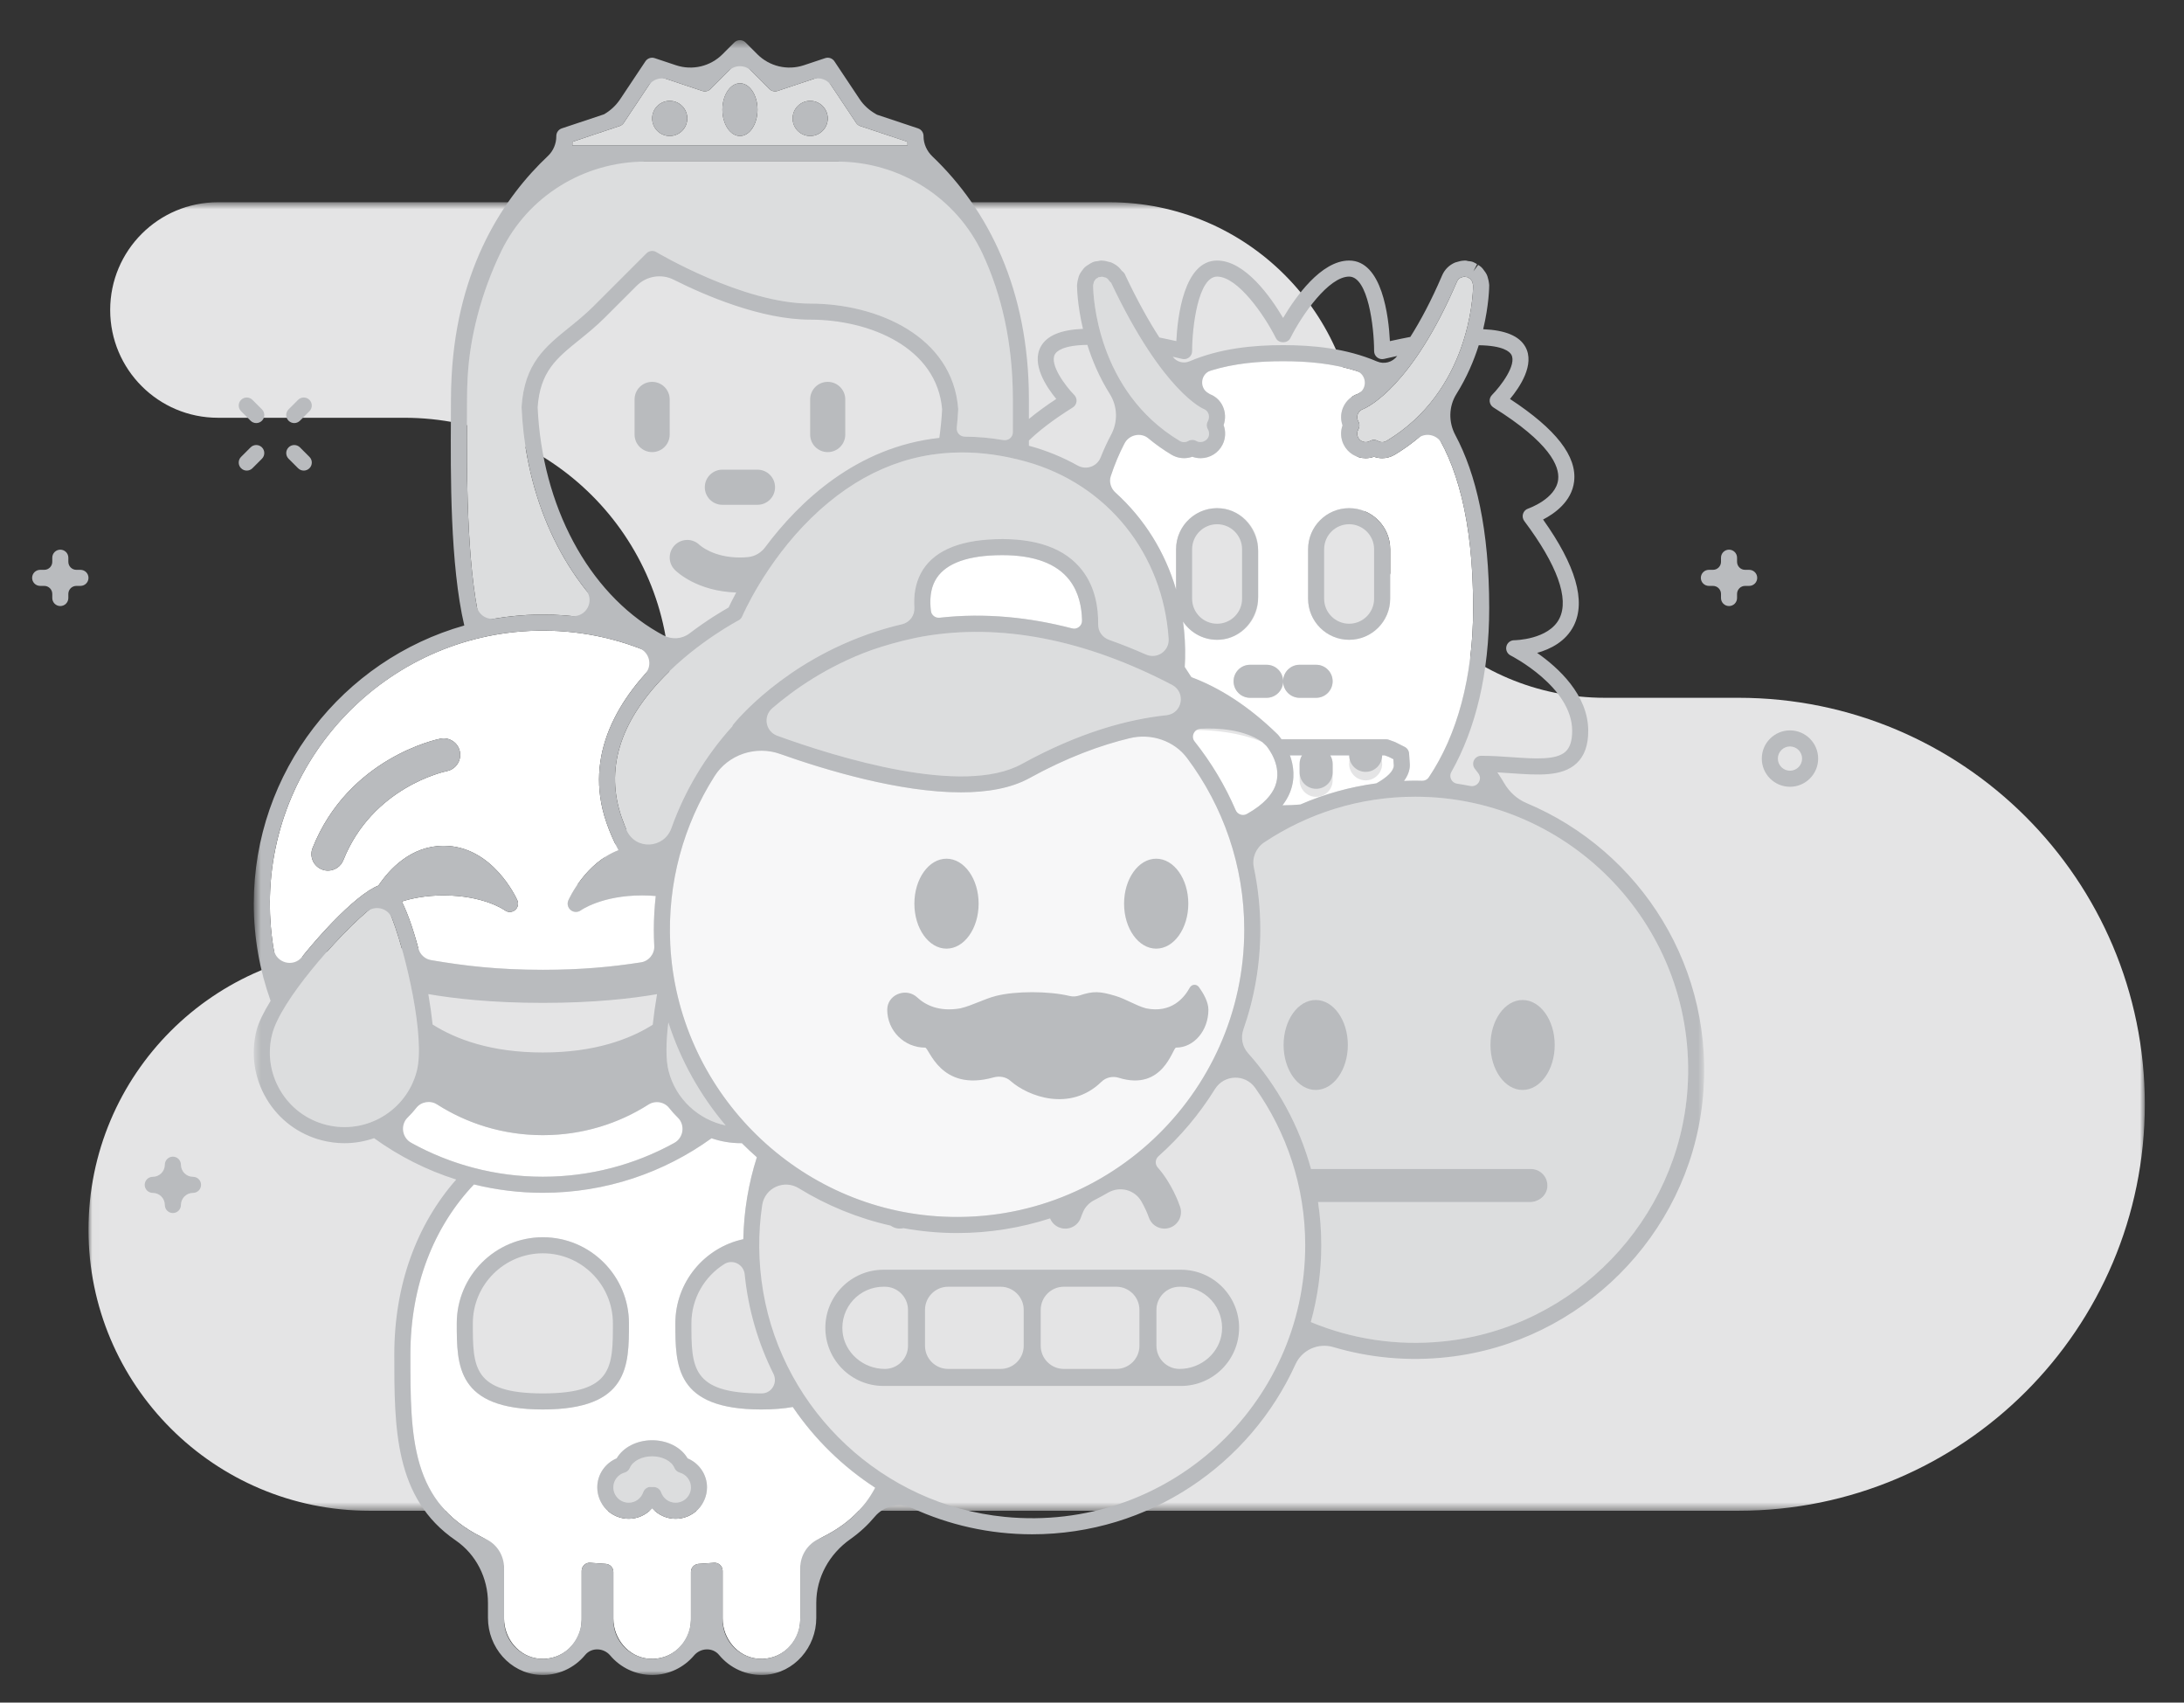 <svg height="212" viewBox="0 0 272 212" width="272" xmlns="http://www.w3.org/2000/svg" xmlns:xlink="http://www.w3.org/1999/xlink"><rect x="0" y="0" width="272" height="212" fill="#333333" stroke="none"/><mask id="a" fill="#fff"><path d="m256.121.625v162.93h-256.101v-162.93z" fill="#fff" fill-rule="evenodd"/></mask><mask id="b" fill="#fff"><path d="m181.247.442h-180.64v203.558h180.64z" fill="#fff" fill-rule="evenodd"/></mask><g fill="none" fill-rule="evenodd"><g transform="translate(4 4)"><path d="m16.141.625h111.033c17.038 0 30.85 13.812 30.85 30.85v.004c0 17.038 13.812 30.85 30.85 30.85h16.637c27.951 0 50.61 22.658 50.61 50.609v.007c0 27.951-22.659 50.61-50.61 50.61h-170.495c-19.328 0-34.996-15.668-34.996-34.995 0-19.328 15.668-34.996 34.996-34.996h4.341c18.253 0 33.05-14.796 33.05-33.049v-.004c0-18.253-14.797-33.05-33.05-33.05h-23.216c-7.41 0-13.418-6.008-13.418-13.418 0-7.411 6.008-13.418 13.418-13.418" fill="#f7f7f8" fill-opacity=".9" mask="url(#a)" transform="translate(7 20.558)"/><path d="m153.694 88.847c-.158-.153-.314-.293-.472-.441-.567-.26-3.217-1.365-7.587-1.499-.622-.018-1.302-.013-2.029.016 2.814 3.215 5.091 6.907 6.694 10.941 2.912-1.386 4.061-2.848 4.493-3.923 1.008-2.51-.893-4.852-1.099-5.094" fill="#fff"/><path d="m78.051 104.991c1.284-7.057 4.526-13.438 9.153-18.549.033-.069.05-.146.099-.208.252-.318 6.301-7.825 17.662-11.558 1.721-.566 3.438-.999 5.146-1.32-.4-1.978-.408-4.122.566-5.96 1.41-2.661 4.52-4.093 9.242-4.256 5.097-.183 8.767 1.134 10.881 3.895 1.995 2.606 2.118 5.881 1.883 8.144 3.085 1.003 6.054 2.252 8.872 3.654.017-.279.031-.557.038-.833.298-11.64-6.872-21.499-17.842-24.533-2.731-.756-5.382-1.133-7.948-1.133-6.899 0-13.182 2.726-18.754 8.154-5.776 5.626-8.585 12.198-8.612 12.264-.091.216-.255.392-.463.5-.049.026-5.026 2.63-9.28 7.008-5.555 5.714-7.326 11.616-5.265 17.543 1.061 3.049 2.539 5.431 4.622 7.188" fill="#dcddde"/><path d="m130.724 74.577c.143-1.886-.035-4.402-1.519-6.334-1.59-2.071-4.41-3.119-8.388-3.119-.272 0-.547.005-.829.015-3.955.136-6.493 1.21-7.544 3.194-.712 1.345-.69 3.045-.346 4.7 6.436-.874 12.723-.143 18.626 1.544" fill="#fff"/><path d="m150.963 111.766c0-9.543-3.765-18.219-9.877-24.639-4.385.517-10.112 2.035-16.879 5.761-2.305 1.27-5.276 1.77-8.528 1.77-10.51 0-23.94-5.221-27.25-6.578-5.593 6.315-8.999 14.608-8.999 23.686 0 19.722 16.045 35.767 35.766 35.767 19.722 0 35.767-16.045 35.767-35.767" fill="#f7f7f8"/><path d="m110.894 75.256c-.341.064-.681.131-1.016.202-.008.002-.016.004-.024.006-1.881.4-3.652.907-5.314 1.479-7.753 2.804-12.811 7.472-14.762 9.52 5.243 2.078 24.978 9.346 33.465 4.673 11.338-6.244 19.999-6.721 25.258-6.027-13.139-8.536-25.961-11.884-37.607-9.853" fill="#dcddde"/><path d="m81.635 177.591c1.445.602 2.419 2.024 2.419 3.605 0 2.16-1.756 3.916-3.916 3.916-1.136 0-2.19-.497-2.917-1.316-.727.819-1.781 1.316-2.917 1.316-2.159 0-3.916-1.756-3.916-3.916 0-1.583.974-3.005 2.418-3.606.793-1.365 2.503-2.255 4.415-2.255s3.621.89 4.414 2.256m-18.025-6.089c-10.723 0-10.723-5.451-10.723-10.723 0-5.912 4.811-10.722 10.723-10.722s10.722 4.81 10.722 10.722c0 5.272 0 10.723-10.722 10.723m24.664-33.158c-1.262 0-2.497-.213-3.659-.613-5.917 4.267-13.17 6.791-21.005 6.791-2.958 0-5.83-.367-8.582-1.042-5.009 5.279-7.918 12.604-7.918 21.189 0 10.127 0 18.276 8.842 22.697 1.709.856 2.824 2.568 2.824 4.48v5.663c0 2.522 1.839 4.78 4.35 5.025 2.882.282 5.317-1.985 5.317-4.809v-6.135c0-.279.117-.547.323-.736.206-.19.484-.291.761-.26.62.052 1.261.096 1.913.135.529.031.947.467.947.998v5.783c0 2.522 1.84 4.779 4.351 5.024 2.88.282 5.316-1.985 5.316-4.809v-5.998c0-.532.42-.967.95-.999.653-.038 1.292-.082 1.911-.134.028-.003.055-.004.083-.004.25 0 .492.094.677.264.206.189.323.457.323.736v5.919c0 2.522 1.84 4.78 4.35 5.025 2.882.282 5.317-1.985 5.317-4.809v-5.876c0-1.923 1.129-3.631 2.847-4.493 3.161-1.586 5.188-3.65 6.489-6.111-4.054-2.633-7.553-6.053-10.264-10.053-1.113.199-2.4.31-3.905.31-10.722 0-10.722-5.451-10.722-10.723 0-5.136 3.633-9.438 8.463-10.478.073-3.551.656-6.977 1.689-10.206-.643-.567-1.27-1.15-1.873-1.758-.038 0-.077.007-.115.007" fill="#fff"/><path d="m74.443 178.781c-.117.284-.358.499-.654.582-.825.231-1.401.986-1.401 1.834 0 1.057.86 1.916 1.916 1.916.806 0 1.529-.517 1.798-1.286.145-.413.544-.725.977-.669.02 0 .117.007.137.009.02-.002.127-.009.147-.009.012-.001.022-.001.034-.001.423 0 .802.268.943.67.27.769.992 1.286 1.798 1.286 1.056 0 1.916-.859 1.916-1.916 0-.847-.577-1.601-1.404-1.835-.295-.083-.536-.297-.653-.581-.351-.851-1.492-1.445-2.776-1.445-1.285 0-2.427.594-2.778 1.445" fill="#dcddde"/><path d="m151.108 100.092c.926-.675 1.884-1.306 2.873-1.891-.088-.005-.176-.011-.264-.018-.775.563-1.683 1.087-2.724 1.57.038.113.078.225.115.339m4.695-19.262c0-1.137.919-2.055 2.056-2.055h2.055c1.137 0 2.056.918 2.056 2.055s-.919 2.057-2.056 2.057h-2.055c-1.137 0-2.056-.92-2.056-2.057 0 1.137-.921 2.057-2.055 2.057h-2.056c-1.135 0-2.056-.92-2.056-2.057s.921-2.055 2.056-2.055h2.056c1.134 0 2.055.918 2.055 2.055zm3.111-16.444c0-2.819 2.293-5.112 5.112-5.112 2.818 0 5.11 2.293 5.11 5.112v6.167c0 2.818-2.292 5.111-5.11 5.111-2.819 0-5.112-2.293-5.112-5.111zm-16.444 5.016v-5.016c0-2.819 2.292-5.112 5.111-5.112 2.818 0 5.111 2.293 5.111 5.112v6.167c0 2.818-2.293 5.111-5.111 5.111-1.769 0-3.328-.903-4.246-2.272.209 1.515.299 3.071.258 4.659-.015.587-.054 1.181-.107 1.779.314.168.628.336.937.507 3.371 1.268 6.984 3.481 10.698 7.106.016.016.032.033.046.049.029.031.203.234.433.561h13.026c.117 0 .235.02.345.061l.738.272c.036.012.071.028.105.046l1.129.569c.315.159.523.473.547.824l.096 1.41c.001.716-.275 1.383-.731 2.005.462-.017.925-.035 1.392-.035s.929.018 1.391.035c3.736-5.301 5.832-12.67 5.832-21.531 0-10.964-2.051-18.076-5.218-22.667-1.277 1.297-2.776 2.512-4.544 3.573-.48.286-1.022.437-1.569.437-.347 0-.693-.062-1.024-.18-.326.118-.674.18-1.032.18-1.165 0-2.213-.648-2.736-1.689-.377-.757-.423-1.621-.143-2.398-.008-.022-.015-.044-.023-.067-.53-1.589.335-3.322 1.931-3.857-.004 0 .921-.42 2.39-1.838-3.681-1.782-7.791-2.228-11.699-2.228-3.834 0-7.863.426-11.49 2.125 1.487 1.537 2.378 1.983 2.398 1.993 1.473.565 2.229 2.257 1.679 3.84.292.786.251 1.661-.129 2.427-.524 1.044-1.572 1.692-2.738 1.692-.349 0-.699-.062-1.03-.181-.855.308-1.818.211-2.595-.255-1.769-1.061-3.268-2.276-4.544-3.573-1.367 1.98-2.521 4.439-3.397 7.468 4.052 3.301 7.007 7.766 8.513 12.891z" fill="#fff"/><path d="m142.925 50.901c.325.195.728.204 1.075.004.154-.088.325-.132.497-.132.153 0 .306.035.447.106.022.01.1.054.121.067.47.234 1.152.025 1.405-.479.16-.32.146-.7-.039-1.013-.182-.309-.185-.691-.008-1.002.03-.052.054-.108.075-.167.199-.557-.045-1.15-.558-1.347-.039-.015-5.061-2.013-11.551-15.718-.091-.074-.187-.167-.27-.293-.037-.055-.089-.128-.142-.181-.061-.061-.16-.126-.275-.184-.072-.013-.133-.026-.189-.043-.067-.02-.195-.061-.275-.069-.064.016-.12.029-.176.037l-.193.019-.004-.009c-.014.007-.029.012-.043.018v.001l-.164.112c-.008.005-.096.057-.104.062-.031.019-.063.035-.091.057l-.094.141c-.065.086-.099.124-.123.169-.003.012-.033.151-.036.161-.026.091-.053.186-.055.227-.002.039-.009.091-.018.142.018 1.249.471 13.123 10.788 19.314m22.895-3.99c-.624.212-.923.812-.739 1.363.025.075.05.133.078.18.187.312.19.701.007 1.017-.178.306-.189.679-.03.999.252.503.894.732 1.418.469.024-.016.073-.044.126-.069.136-.064.283-.097.429-.097.172 0 .343.044.497.132.343.197.746.192 1.076-.006 10.283-6.171 10.766-17.989 10.787-19.302-.008-.044-.015-.093-.018-.148v-.002c-.003-.051-.033-.155-.05-.211l-.04-.155c-.019-.057-.047-.089-.074-.123l-.133-.182c-.033-.046-.064-.062-.095-.081-.005-.003-.092-.056-.097-.059l-.118-.077c-.029-.011-.067-.031-.107-.053l-.174-.017c-.071-.011-.133-.024-.193-.04-.071.003-.194.041-.293.073-.031.011-.095.027-.15.039-.208.103-.384.288-.481.516-5.558 12.966-11.021 15.578-11.626 15.834" fill="#dcddde"/><path d="m156.649 94.686c-.223.555-.537 1.082-.923 1.588.026 0 .051.002.077.002.713 0 1.432-.039 2.147-.102 2.971-1.291 6.15-2.188 9.47-2.635 1.339-.748 2.168-1.54 2.168-2.235l-.054-.773-.57-.287-.517-.191h-.61c.186.31.299.668.299 1.056 0 1.137-.919 2.056-2.055 2.056-1.137 0-2.056-.919-2.056-2.056 0-.388.114-.746.3-1.056h-2.655c.186.31.3.668.3 1.056v2.056c0 1.136-.919 2.055-2.056 2.055s-2.056-.919-2.056-2.055v-2.056c0-.388.114-.746.3-1.056h-1.51c.465 1.27.699 2.896.001 4.633" fill="#fff"/><path d="m122.142 51.02c.002-1.674.002-3.425.002-5.285 0-13.602-5.256-23.347-12.277-29.615h-43.457c-7.697 7.401-11.702 18.155-12.164 26.833-.054.985-.08 1.895-.08 2.781 0 .667-.004 1.434-.009 2.285-.034 5.98-.1 17.942 1.599 25.376 2.53-.565 5.156-.873 7.854-.873 3.322 0 6.537.462 9.593 1.309-7.167-5.987-11.756-15.944-12.243-27.083-.002-.038-.001-.074.001-.111.355-5.367 2.921-7.439 5.892-9.838 1.011-.816 2.057-1.66 3.101-2.705l6.561-6.56c.325-.323.828-.387 1.221-.151.108.065 10.803 6.418 19.167 6.418 8.387 0 17.732 4.092 18.43 13.075.003.042.004.084.002.127-.057 1.142-.17 2.266-.311 3.379 2.236-.072 4.603.112 7.118.638m-25.24-38.088c-1.209 0-2.187-.979-2.187-2.187s.978-2.187 2.187-2.187 2.187.979 2.187 2.187-.978 2.187-2.187 2.187zm-8.747 0c-1.207 0-2.187-1.468-2.187-3.28 0-1.813.98-3.281 2.187-3.281 1.209 0 2.186 1.468 2.186 3.281 0 1.812-.977 3.28-2.186 3.28zm-8.747 0c-1.207 0-2.187-.979-2.187-2.187s.98-2.187 2.187-2.187 2.186.979 2.186 2.187-.979 2.187-2.186 2.187zm29.615.722-5.877-1.959c-.211-.071-.392-.209-.515-.394l-3.95-5.925-5.836 1.945c-.36.121-.756.026-1.024-.242l-3.666-3.666-3.667 3.666c-.267.268-.663.364-1.023.242l-5.836-1.945-3.95 5.925c-.123.185-.304.323-.515.394l-5.877 1.959v.465h41.736zm63.225 81.552c-7.709 0-14.825 2.583-20.534 6.924.813 3.078 1.25 6.306 1.25 9.637 0 4.974-.976 9.722-2.732 14.076 4.244 4.323 7.404 9.709 9.047 15.717h27.381c1.138 0 2.058.919 2.058 2.058s-.92 2.059-2.058 2.059h-26.506c.263 1.752.402 3.543.402 5.366 0 3.315-.46 6.524-1.304 9.576 4.007 1.664 8.395 2.587 12.996 2.587 18.748 0 34-15.252 34-34s-15.252-34-34-34" fill="#dcddde"/><path d="m51.667 92.012c-.381.078-9.279 2.018-12.911 11.099-.323.804-1.095 1.293-1.912 1.295-.256 0-.513-.048-.764-.149-1.057-.422-1.569-1.62-1.147-2.677 4.48-11.199 15.456-13.513 15.919-13.604 1.12-.22 2.201.499 2.423 1.614.223 1.111-.498 2.195-1.608 2.422m26.002 15.555c-.533-.047-1.102-.075-1.707-.075-5.024 0-7.597 1.839-7.622 1.858-.381.273-.897.264-1.257-.029-.363-.292-.486-.79-.297-1.217.102-.229 2.135-4.676 6.248-6.242-.563-1.042-1.064-2.168-1.493-3.404-3.001-8.626 1.769-15.801 6.788-20.582-4.456-2.149-9.45-3.354-14.72-3.354-18.747 0-34 15.252-34 34 0 3.467.525 6.812 1.494 9.967 3.564-5.1 9.155-11.119 12.028-12.219 1.355-2.013 4.031-4.954 8.125-4.954 6.09 0 9.053 6.51 9.177 6.788.189.429.067.93-.299 1.222-.187.149-.416.225-.642.225-.215 0-.433-.067-.614-.203-.058-.041-2.627-1.856-7.622-1.856-2.221 0-3.96.36-5.215.762.866 1.712 1.698 4.276 2.381 7.076 4.722.854 9.126 1.427 15.187 1.427 5.556 0 9.719-.481 14.011-1.22-.124-1.24-.189-2.498-.189-3.771 0-1.42.085-2.819.238-4.199m4.86 29.189c-1.732-1.024-3.195-2.502-4.184-4.325-3.869 2.927-8.942 4.915-14.735 4.915-5.81 0-10.893-1.999-14.766-4.939-.985 1.827-2.444 3.308-4.174 4.337 5.417 3.647 11.933 5.778 18.94 5.778 6.997 0 13.506-2.127 18.919-5.766" fill="#fff"/><path d="m47.914 129.337c1.293-5.099-2.588-19.451-4.201-21.22-2.262.783-12.521 11.543-13.815 16.645-.611 2.407-.249 4.907 1.021 7.041 1.269 2.134 3.293 3.643 5.699 4.253 4.967 1.262 10.034-1.752 11.296-6.719m31.35 0c.902 3.55 3.749 6.091 7.113 6.798-3.159-3.731-5.609-8.078-7.138-12.836-.292 2.422-.34 4.599.025 6.038" fill="#dcddde"/><g fill="#b9bbbe"><path d="m63.609 169.502c-8.722 0-8.722-3.283-8.722-8.723 0-4.809 3.912-8.722 8.722-8.722s8.722 3.913 8.722 8.722c0 5.44 0 8.723-8.722 8.723m10.722-8.723c0-5.912-4.81-10.722-10.722-10.722s-10.722 4.81-10.722 10.722c0 5.272 0 10.723 10.722 10.723s10.722-5.451 10.722-10.723m5.806 22.333c-.806 0-1.528-.517-1.798-1.286-.14-.402-.52-.67-.943-.67-.011 0-.022 0-.033.001-.02 0-.127.007-.147.009-.02-.002-.118-.009-.138-.009-.433-.056-.832.256-.977.669-.269.769-.992 1.286-1.797 1.286-1.057 0-1.917-.859-1.917-1.916 0-.848.576-1.603 1.401-1.834.296-.083.537-.298.654-.582.351-.851 1.493-1.445 2.778-1.445 1.284 0 2.425.594 2.776 1.445.117.284.358.498.653.581.827.234 1.405.988 1.405 1.835 0 1.057-.86 1.916-1.917 1.916m1.497-5.521c-.793-1.367-2.502-2.256-4.414-2.256s-3.622.889-4.415 2.255c-1.444.6-2.418 2.023-2.418 3.606 0 2.159 1.757 3.916 3.917 3.916 1.135 0 2.189-.497 2.916-1.316.728.819 1.781 1.316 2.917 1.316 2.16 0 3.917-1.757 3.917-3.916 0-1.581-.975-3.004-2.42-3.605m78.279-98.816h-2.056c-1.136 0-2.055.918-2.055 2.055 0 1.136.919 2.056 2.055 2.056h2.056c1.137 0 2.056-.92 2.056-2.056 0-1.137-.919-2.055-2.056-2.055m-6.167 0h-2.056c-1.134 0-2.055.918-2.055 2.055 0 1.136.921 2.056 2.055 2.056h2.056c1.134 0 2.055-.92 2.055-2.056 0-1.137-.921-2.055-2.055-2.055m13.389-8.223c0 1.716-1.396 3.111-3.111 3.111-1.716 0-3.111-1.395-3.111-3.111v-6.167c0-1.716 1.395-3.111 3.111-3.111 1.715 0 3.111 1.395 3.111 3.111zm-3.111-11.278c-2.818 0-5.111 2.293-5.111 5.111v6.167c0 2.818 2.293 5.111 5.111 5.111 2.819 0 5.111-2.293 5.111-5.111v-6.167c0-2.818-2.292-5.111-5.111-5.111zm-73.684-4.793h-4.374c-1.207 0-2.187.978-2.187 2.187s.98 2.187 2.187 2.187h4.374c1.209 0 2.187-.978 2.187-2.187s-.978-2.187-2.187-2.187m-13.121-10.934c-1.207 0-2.187.978-2.187 2.187v4.373c0 1.21.98 2.187 2.187 2.187 1.208 0 2.187-.977 2.187-2.187v-4.373c0-1.209-.979-2.187-2.187-2.187m21.868 0c-1.209 0-2.187.978-2.187 2.187v4.373c0 1.21.978 2.187 2.187 2.187s2.187-.977 2.187-2.187v-4.373c0-1.209-.978-2.187-2.187-2.187m-10.934-37.177c-1.207 0-2.187 1.468-2.187 3.28 0 1.813.98 3.281 2.187 3.281 1.209 0 2.187-1.468 2.187-3.281 0-1.812-.978-3.28-2.187-3.28m-8.747 2.187c-1.207 0-2.187.979-2.187 2.188 0 1.207.98 2.186 2.187 2.186s2.187-.979 2.187-2.186c0-1.209-.98-2.188-2.187-2.188m17.494 0c-1.209 0-2.187.979-2.187 2.188 0 1.207.978 2.186 2.187 2.186s2.187-.979 2.187-2.186c0-1.209-.978-2.188-2.187-2.188m62.964 111.959c-2.209 0-4 2.508-4 5.601 0 3.094 1.791 5.599 4 5.599s4-2.505 4-5.599c0-3.093-1.791-5.601-4-5.601m25.764 0c-2.209 0-4 2.508-4 5.601 0 3.094 1.791 5.599 4 5.599s4-2.505 4-5.599c0-3.093-1.791-5.601-4-5.601"/><path d="m148.819 162.463c-5.901.608-11.536-.312-16.567-2.402.843-3.052 1.303-6.261 1.303-9.577 0-1.823-.139-3.614-.402-5.366h26.392c1.077 0 2.057-.776 2.162-1.848.122-1.234-.84-2.269-2.048-2.269h-27.381c-1.485-5.431-4.209-10.352-7.854-14.441-.704-.79-.928-1.908-.578-2.906 1.368-3.899 2.118-8.086 2.118-12.446 0-2.665-.281-5.265-.81-7.775-.251-1.193.269-2.414 1.283-3.09 5.391-3.595 11.859-5.695 18.81-5.695 19.521 0 35.253 16.536 33.922 36.336-1.1 16.359-14.041 29.797-30.35 31.479zm-54.688 21.853c-15.095-1.485-27.535-13.076-30.082-28.028-.633-3.715-.64-7.336-.125-10.789.319-2.138 2.713-3.237 4.554-2.104 3.48 2.139 7.332 3.731 11.435 4.653.158.11.328.207.52.271.366.123.738.128 1.088.053 2.169.389 4.397.603 6.676.603 4.039 0 7.93-.645 11.581-1.825.221.533.654.973 1.244 1.169 1.087.362 2.242-.222 2.602-1.301.057-.17.153-.418.284-.714.277-.627.781-1.121 1.391-1.433.579-.295 1.149-.605 1.71-.929 1.449-.836 3.296-.368 4.134 1.08.453.782.777 1.544.93 1.996.287.862 1.09 1.408 1.952 1.408.216 0 .435-.035.651-.107 1.079-.358 1.661-1.524 1.301-2.602-.149-.449-1.029-2.911-2.794-4.91-.364-.411-.313-1.032.097-1.398 2.725-2.425 5.096-5.238 7.028-8.351 1.139-1.836 3.765-1.925 5.014-.161 3.923 5.54 6.233 12.297 6.233 19.587 0 19.878-17.146 35.826-37.424 33.832zm-28.803-17.811c.555 1.113-.22 2.438-1.465 2.439h-.031c-8.722 0-8.722-3.283-8.722-8.722 0-3.113 1.64-5.843 4.1-7.385 1.046-.654 2.412.044 2.536 1.272.443 4.415 1.685 8.595 3.582 12.396zm5.636 20.558c-1.403.653-2.299 2.067-2.299 3.614v6.274c0 2.523-1.839 4.781-4.35 5.026-2.881.281-5.317-1.986-5.317-4.81v-6.135c0-.279-.117-.547-.323-.736-.185-.17-.427-.264-.677-.264-.028 0-.055.001-.083.004-.619.052-1.258.096-1.911.134-.53.032-.95.468-.95.999v5.782c0 2.524-1.84 4.781-4.351 5.026-2.881.281-5.316-1.986-5.316-4.81v-5.998c0-.53-.418-.967-.947-.998-.652-.039-1.293-.083-1.913-.135-.277-.031-.555.071-.761.26s-.323.457-.323.736v5.919c0 2.523-1.839 4.781-4.35 5.026-2.881.281-5.317-1.986-5.317-4.81v-6.489c0-1.539-.879-2.957-2.275-3.605-9.391-4.355-9.391-12.63-9.391-22.962 0-8.585 2.909-15.91 7.917-21.189 2.752.676 5.625 1.042 8.583 1.042 7.835 0 15.088-2.523 21.005-6.791 1.162.4 2.397.613 3.659.613.038 0 .077-.007.115-.007.603.609 1.23 1.192 1.873 1.758-1.033 3.23-1.616 6.655-1.689 10.206-4.83 1.04-8.463 5.342-8.463 10.479 0 5.271 0 10.722 10.722 10.722 1.505 0 2.792-.111 3.905-.31 2.711 4 6.209 7.42 10.264 10.054-1.375 2.6-3.56 4.756-7.037 6.375zm-51.165-52.508c.364-.354.705-.733 1.02-1.136.634-.812 1.774-.996 2.644-.442 3.627 2.311 8.115 3.811 13.147 3.811 5.019 0 9.498-1.492 13.121-3.795.868-.551 2.004-.369 2.638.44.316.402.657.78 1.02 1.133.976.947.752 2.55-.44 3.206-4.852 2.67-10.421 4.192-16.339 4.192-5.93 0-11.51-1.526-16.368-4.207-1.189-.655-1.416-2.255-.443-3.202zm-10.182.943c-2.405-.609-4.429-2.119-5.698-4.253-1.27-2.134-1.632-4.634-1.021-7.041 1.046-4.124 7.95-11.946 11.753-15.206 1.061-.909 2.688-.496 3.186.81 1.786 4.679 4.123 14.849 3.077 18.971-1.262 4.967-6.329 7.982-11.297 6.719zm41.214-16.267c-.226 1.307-.408 2.594-.537 3.808-2.88 1.816-7.256 3.454-13.684 3.454-6.462 0-10.85-1.656-13.729-3.482-.129-1.208-.311-2.488-.536-3.788 3.083.536 7.827 1.094 14.265 1.094 6.407 0 11.137-.553 14.221-1.086zm-47.995-15.223c1.836-16.064 15.072-28.753 31.196-29.948 5.136-.381 10.057.387 14.532 2.073 1.325.5 1.736 2.161.793 3.219-4.179 4.681-7.417 11.07-4.816 18.548.429 1.236.93 2.362 1.493 3.404-4.112 1.566-6.146 6.013-6.248 6.242-.189.427-.066.925.297 1.217.36.293.877.303 1.257.029.025-.018 2.599-1.857 7.623-1.857.605 0 1.173.027 1.707.074-.154 1.38-.239 2.779-.239 4.199 0 .669.018 1.333.053 1.992.054 1.03-.682 1.923-1.699 2.079-3.674.566-7.414.92-12.175.92-5.512 0-9.653-.473-13.909-1.202-.769-.131-1.393-.706-1.594-1.46-.617-2.311-1.329-4.384-2.066-5.841 1.255-.402 2.994-.761 5.215-.761 4.995 0 7.564 1.814 7.622 1.855.181.136.399.203.614.203.226 0 .455-.076.642-.224.367-.292.488-.794.299-1.223-.124-.277-3.087-6.788-9.177-6.788-4.094 0-6.77 2.941-8.124 4.954-2.26.865-6.2 4.772-9.514 8.882-1.088 1.348-3.242.764-3.531-.945-.525-3.093-.63-6.327-.251-9.641zm24.321-56.547c.005-.851.009-1.618.009-2.285 0-.886.026-1.796.079-2.781.261-4.899 1.651-10.458 4.197-15.703 3.32-6.843 10.325-11.13 17.931-11.13h23.898c7.74 0 14.819 4.446 18.094 11.46 2.355 5.043 3.779 11.077 3.779 18.155 0 1.425 0 2.786-.001 4.098 0 .62-.563 1.069-1.175.964-1.67-.285-3.274-.419-4.817-.429-.598-.004-1.059-.511-.996-1.105.079-.747.142-1.499.18-2.259-.001-.042-.001-.084-.002-.125-.696-8.985-10.042-13.078-18.431-13.078-8.363 0-19.059-6.353-19.166-6.418-.394-.236-.896-.172-1.221.151l-6.561 6.56c-1.045 1.045-2.09 1.889-3.101 2.705-2.97 2.398-5.535 4.47-5.892 9.834 0 .037-.001.077-.001.116.383 8.77 3.31 16.809 8.036 22.752 1.093 1.374-.023 3.382-1.769 3.205-1.19-.122-2.396-.184-3.617-.184-2.038 0-4.035.176-5.98.505-1.066.181-2.082-.536-2.267-1.602-1.295-7.437-1.237-17.93-1.206-23.406zm13.13-34.365 5.876-1.959c.211-.07.393-.209.516-.395l3.102-4.653c.5-.75 1.441-1.073 2.297-.788l4.387 1.462c.359.122.755.026 1.023-.241l2.252-2.252c.781-.782 2.048-.782 2.829 0l2.251 2.251c.269.268.665.362 1.024.242l4.387-1.462c.856-.285 1.796.038 2.296.788l3.103 4.654c.123.185.304.324.515.394l5.877 1.959v.466h-41.735zm56.855 37.199c1.229-1.196 2.98-2.563 5.469-4.119.257-.16.427-.43.462-.732.036-.3-.067-.602-.28-.818-1.094-1.11-3.121-3.81-2.411-5.072.208-.369 1.009-1.133 4.042-1.168.604 1.923 1.493 4.038 2.796 6.118.964 1.538 1.02 3.458.165 5.06-.466.873-.902 1.813-1.303 2.824-.456 1.149-1.798 1.619-2.878 1.015-1.828-1.02-3.808-1.838-5.92-2.422-.048-.014-.094-.022-.142-.035zm8.013-19.408c.003-.041.029-.136.055-.227.003-.01.034-.149.037-.161.024-.045.058-.083.123-.169l.093-.141c.028-.022.061-.038.091-.057.009-.005.096-.057.104-.063l.164-.111v-.001c.015-.006.029-.012.044-.018l.004.009.192-.019c.057-.008.112-.021.176-.037.08.008.208.049.275.069.056.017.117.03.189.043.116.058.214.123.275.184.054.053.105.126.142.181.083.126.179.219.271.293 6.489 13.705 11.512 15.703 11.551 15.718.512.197.756.79.557 1.347-.021.059-.045.115-.075.167-.176.311-.173.693.009 1.002.184.313.199.693.039 1.013-.253.504-.935.713-1.405.479-.022-.013-.1-.057-.122-.068-.141-.07-.294-.105-.447-.105-.171 0-.343.044-.496.132-.348.2-.751.191-1.076-.004-10.316-6.192-10.769-18.066-10.788-19.315.009-.05.016-.102.018-.141zm11.085 9.248c.297.068.61 0 .85-.19.24-.189.38-.478.38-.784 0-3.027.76-9.278 3.111-9.278 2.539 0 5.842 4.705 7.328 7.67.339.678 1.45.678 1.788 0 1.486-2.965 4.789-7.67 7.329-7.67 2.345 0 3.108 6.251 3.11 9.278 0 .306.14.594.379.783.238.19.551.261.847.191.573-.133 1.118-.253 1.65-.368l-.011.014c-.581.772-1.612 1.049-2.499.67-3.845-1.643-7.978-2.034-11.699-2.034-3.712 0-7.835.388-11.672 2.021-.732.311-1.588.074-2.065-.563-.004-.004-.007-.009-.011-.014.385.087.78.178 1.185.274zm34.206-9.616c.097-.229.273-.413.481-.516.055-.013.119-.028.15-.039.099-.032.222-.07.293-.073.06.015.122.029.193.04l.173.016c.041.023.079.042.108.054l.118.076c.005.003.092.057.097.06.031.018.062.035.095.081l.133.182c.027.034.055.066.074.123l.04.155c.017.056.047.16.05.211v.002c.003.054.01.103.018.147-.021 1.314-.504 13.132-10.787 19.303-.33.197-.733.203-1.076.006-.154-.088-.325-.132-.497-.132-.146 0-.293.032-.429.097-.053.025-.102.052-.126.069-.524.263-1.166.033-1.418-.47-.159-.319-.148-.692.03-.999.183-.315.18-.704-.007-1.016-.028-.047-.053-.105-.078-.18-.184-.552.115-1.151.739-1.363.605-.256 6.068-2.869 11.626-15.834zm-32.976 39.476v-6.167c0-1.716 1.395-3.111 3.111-3.111s3.111 1.395 3.111 3.111v6.167c0 1.716-1.395 3.112-3.111 3.112s-3.111-1.396-3.111-3.112zm19.555 19.5c0 1.137.919 2.056 2.056 2.056 1.136 0 2.055-.919 2.055-2.056zm4.422 0 .518.191.569.287.055.773c0 .696-.83 1.488-2.168 2.235-3.321.447-6.499 1.344-9.471 2.635-.715.063-1.434.102-2.147.102-.026 0-.051-.002-.077-.002.386-.506.7-1.033.923-1.588.698-1.737.464-3.363-.001-4.633h1.51c-.186.31-.299.668-.299 1.056v1.055c0 1.136.918 2.055 2.055 2.055s2.056-.919 2.056-2.055v-1.055c0-.388-.114-.746-.3-1.056zm-17.142 7.293c-.524.293-1.184.062-1.422-.49-1.324-3.068-3.043-5.927-5.093-8.512-.505-.636-.064-1.569.747-1.607 2.075-.098 5.384.055 7.685 1.669.158.148.315.288.472.441.206.242 2.108 2.584 1.099 5.094-.378.941-1.307 2.181-3.488 3.405zm-71.827 16.274c-.392-7.721 1.683-14.945 5.502-20.958 1.734-2.731 5.154-3.855 8.204-2.775 5.72 2.027 14.875 4.771 22.495 4.771 3.252 0 6.224-.5 8.529-1.77 4.687-2.581 8.875-4.102 12.464-4.966 2.693-.647 5.552.296 7.208 2.516 4.445 5.958 7.084 13.339 7.084 21.328 0 20.564-17.444 37.129-38.311 35.678-17.886-1.243-32.265-15.918-33.175-33.824zm-.24 9.679c1.53 4.758 3.98 9.106 7.139 12.836-3.364-.707-6.211-3.248-7.113-6.798-.365-1.439-.318-3.616-.026-6.038zm33.206-54.966c1.051-1.984 3.589-3.058 7.544-3.195.282-.01.558-.014.829-.014 3.978 0 6.798 1.047 8.389 3.119 1.155 1.504 1.518 3.362 1.555 5.001.016.673-.609 1.168-1.262.998-5.251-1.368-10.788-1.959-16.451-1.326-.544.06-1.046-.317-1.112-.862-.162-1.332-.064-2.641.508-3.721zm29.539 12.953c1.757.919 1.275 3.561-.697 3.768-4.834.507-10.909 2.153-18.043 6.082-7.291 4.014-22.881-.783-30.456-3.532-1.446-.525-1.781-2.401-.616-3.406 2.636-2.275 6.81-5.243 12.369-7.254 1.661-.572 3.433-1.079 5.314-1.48.007-.002.015-.004.024-.006.335-.071.674-.137 1.016-.202 9.711-1.694 20.24.354 31.089 6.03zm-54.008-8.035c.207-.107.371-.284.462-.5.028-.065 2.836-6.637 8.612-12.263 5.572-5.428 11.855-8.155 18.755-8.155 2.565 0 5.216.377 7.947 1.133 10.195 2.82 17.109 11.534 17.795 22.095.098 1.499-1.442 2.552-2.816 1.942-1.503-.666-3.044-1.283-4.617-1.838-.807-.286-1.357-1.036-1.344-1.891.033-2.093-.357-4.634-1.969-6.739-2.114-2.761-5.784-4.078-10.88-3.895-4.723.162-7.832 1.595-9.243 4.256-.699 1.32-.892 2.798-.797 4.259.063.972-.575 1.848-1.524 2.07-1.128.263-2.259.578-3.391.95-11.361 3.734-17.41 11.241-17.662 11.559-.049.061-.066.139-.098.208-3.305 3.65-5.904 7.949-7.587 12.68-.922 2.59-4.498 2.757-5.587.232-.214-.496-.415-1.014-.602-1.552-2.061-5.927-.289-11.828 5.265-17.543 4.255-4.378 9.231-6.981 9.281-7.008zm25.012-22.727c-10.316 1.115-17.461 7.949-21.689 13.614-.51.684-1.267 1.137-2.115 1.226-.322.033-.664.053-1.029.053-3.273 0-4.922-1.466-5.036-1.569-.855-.831-2.224-.826-3.07.022-.855.855-.855 2.237 0 3.092.28.282 2.816 2.664 7.641 2.814-.46.849-.779 1.507-.948 1.871-.726.405-2.627 1.519-4.88 3.23-.935.711-2.199.781-3.236.23-.226-.12-.452-.245-.676-.374-8.696-5.008-14.436-15.74-14.989-28.018.31-4.453 2.342-6.093 5.15-8.36 1.002-.81 2.139-1.727 3.258-2.847l3.928-3.926c1.215-1.216 3.07-1.526 4.606-.754 3.962 1.988 10.921 4.973 17 4.973 7.477 0 15.792 3.495 16.432 11.167-.062 1.203-.187 2.387-.347 3.556zm58.503 39.303c-.024-.353-.232-.666-.547-.826l-1.129-.569c-.035-.017-.069-.033-.105-.046l-.738-.271c-.11-.041-.228-.062-.345-.062h-13.026c-.23-.327-.405-.529-.433-.56-.015-.017-.03-.034-.046-.049-3.728-3.639-7.354-5.855-10.735-7.12-.291-.449-.547-.843-.838-1.29.021-.329.037-.658.045-.983.04-1.588-.049-3.143-.258-4.659.978 1.458 2.684 2.389 4.594 2.261 2.723-.182 4.763-2.595 4.763-5.322v-5.717c0-2.668-1.946-5.055-4.601-5.314-3.046-.298-5.621 2.1-5.621 5.086v5.017c-1.38-4.697-3.979-8.841-7.523-12.042-.587-.531-.853-1.345-.603-2.096.495-1.49 1.062-2.83 1.692-4.032.582-1.109 2.042-1.439 3.006-.639.864.718 1.813 1.397 2.856 2.023.777.466 1.74.562 2.595.255.33.119.68.18 1.03.18 1.166 0 2.213-.647 2.737-1.691.381-.767.422-1.642.13-2.428.55-1.583-.206-3.274-1.679-3.84-.007-.003-.108-.053-.293-.175-1.088-.71-.862-2.39.38-2.775 2.933-.911 6.028-1.168 9.005-1.168 3.011 0 6.143.266 9.106 1.202 1.305.413 1.453 2.233.232 2.85-.02.01-.03.015-.03.015-1.595.535-2.46 2.268-1.93 3.857.008.022.015.045.023.066-.281.778-.235 1.642.143 2.399.523 1.041 1.571 1.688 2.736 1.688.358 0 .706-.061 1.032-.179.33.118.677.179 1.024.179.547 0 1.089-.15 1.569-.436 1.044-.626 1.993-1.306 2.859-2.025.955-.793 2.413-.481 2.992.617 2.413 4.574 3.911 11.13 3.911 20.501 0 8.61-1.979 15.811-5.517 21.075-.194.288-.525.448-.871.437-.277-.01-.555-.015-.835-.015-.467 0-.93.017-1.392.035.456-.622.732-1.289.731-2.005zm8.677-50.84c3.053.041 3.855.808 4.061 1.179.698 1.252-1.323 3.919-2.411 5.015-.215.216-.319.518-.285.819.036.303.205.573.464.734 7.018 4.387 8.258 7.307 8.062 8.983-.282 2.413-3.705 3.598-3.738 3.61-.305.101-.543.342-.638.65-.096.307-.038.641.155.898 4.096 5.461 5.611 9.656 4.381 12.127-1.329 2.67-5.596 2.718-5.639 2.718-.463.002-.864.322-.97.772s.11.915.524 1.123c.077.038 7.67 3.913 7.67 9.383 0 1.226-.267 2.072-.817 2.585-1.163 1.084-3.824.898-6.642.704-1.254-.088-2.552-.178-3.874-.178-.382 0-.731.218-.899.56-.167.343-.125.752.109 1.054.152.195.296.384.432.568.552.74-.091 1.753-.997 1.577-.545-.107-1.093-.201-1.646-.283-.679-.099-1.055-.86-.717-1.457 3.041-5.374 4.718-12.31 4.718-20.419 0-9.796-1.636-16.694-4.222-21.543-.864-1.62-.83-3.559.144-5.115 1.29-2.06 2.173-4.155 2.775-6.064zm5.942 57.003c-1.187-.497-2.147-1.391-2.791-2.505-.243-.419-.519-.857-.832-1.315.579.033 1.154.073 1.72.112 3.405.237 6.345.44 8.144-1.237.978-.912 1.453-2.236 1.453-4.047 0-4.487-3.764-7.889-6.365-9.704 1.645-.459 3.576-1.412 4.566-3.391 1.53-3.061.243-7.503-3.826-13.214 1.412-.729 3.568-2.233 3.865-4.729.374-3.145-2.241-6.514-7.985-10.281 1.211-1.457 3.135-4.298 1.919-6.485-.752-1.352-2.473-2.084-5.258-2.203.727-3.043.751-5.272.751-5.497 0-.066-.011-.159-.028-.24-.021-.229-.076-.428-.136-.638-.024-.1-.06-.25-.136-.412-.095-.203-.212-.355-.298-.466l-.073-.1c-.066-.096-.158-.228-.302-.364-.148-.137-.296-.226-.404-.291l-.597.807.459-.895c-.087-.058-.199-.133-.347-.199-.057-.032-.118-.062-.172-.081-.217-.076-.407-.091-.575-.105-.104-.03-.322-.099-.593-.057-.282.015-.537.082-.767.154-.084.017-.22.054-.286.082-.73.311-1.302.881-1.608 1.603-1.358 3.167-2.705 5.674-3.96 7.658-.817.158-1.656.328-2.545.525-.149-3.017-.941-10.034-5.076-10.034-3.503 0-6.7 4.574-8.223 7.148-1.522-2.574-4.719-7.148-8.222-7.148-4.134 0-4.927 7.01-5.077 10.029-.731-.165-1.43-.312-2.112-.451-1.277-1.977-2.691-4.479-4.188-7.641-.099-.336-.343-.548-.493-.664-.097-.133-.209-.272-.324-.387-.255-.251-.588-.47-.979-.642-.151-.062-.284-.079-.305-.077-.222-.069-.463-.136-.751-.154-.269-.039-.482.024-.634.058-.13.01-.328.026-.569.112-.04.015-.089.038-.134.063-.154.068-.273.148-.362.208l-.116.073c-.119.071-.281.166-.428.308-.134.124-.223.251-.282.335l-.083.111c-.089.117-.211.278-.303.477-.079.164-.116.315-.158.484-.044.155-.097.345-.118.57-.017.081-.029.177-.029.244 0 .224.024 2.431.74 5.45-2.766.113-4.482.841-5.238 2.186-1.235 2.199.702 5.075 1.914 6.543-1.298.851-2.428 1.681-3.408 2.493v-2.434c0-13.669-5.078-23.637-12.012-30.251-.694-.661-1.11-1.563-1.11-2.522v-.029c0-.43-.275-.812-.683-.948l-5.11-1.703c-.066-.039-.132-.077-.199-.115-.777-.45-1.454-1.052-1.952-1.799l-3.157-4.736c-.25-.376-.721-.537-1.149-.394l-2.658.886c-2.032.676-4.273.148-5.788-1.367l-1.465-1.465c-.39-.39-1.023-.39-1.414 0l-1.464 1.465c-1.516 1.515-3.756 2.043-5.788 1.367l-2.659-.886c-.428-.143-.898.018-1.148.393l-3.141 4.713c-.515.773-1.201 1.416-2.005 1.881l-.012.007-5.26 1.753c-.408.136-.683.517-.683.948v.033c0 .932-.374 1.824-1.051 2.462-5.384 5.076-11.256 13.685-11.988 27.417-.055 1.022-.082 1.967-.082 2.889 0 .663-.004 1.428-.009 2.273-.04 6.989-.103 18.33 1.67 25.876-15.11 4.275-26.217 18.179-26.217 34.639 0 4.241.742 8.311 2.095 12.094-.878 1.436-1.506 2.711-1.745 3.654-.743 2.925-.303 5.963 1.24 8.556 1.543 2.592 4.002 4.428 6.926 5.17.929.235 1.86.348 2.778.348 1.272 0 2.515-.218 3.686-.624 3.083 2.227 6.527 3.983 10.232 5.15-4.892 5.559-7.712 13.069-7.712 21.799 0 9.164 0 17.894 7.642 23.132 2.55 1.748 4.024 4.687 4.024 7.779v1.877c0 3.645 2.741 6.849 6.379 7.086 2.302.15 4.384-.848 5.727-2.476.802-.973 2.306-.899 3.12.064 1.254 1.484 3.128 2.427 5.218 2.427 2.091 0 3.965-.943 5.219-2.427.814-.963 2.318-1.037 3.12-.064 1.343 1.628 3.425 2.626 5.727 2.476 3.638-.237 6.379-3.441 6.379-7.086v-1.877c0-3.181 1.631-6.085 4.227-7.922 1.197-.846 2.2-1.781 3.043-2.79 1.139-1.368 3.053-1.83 4.672-1.088 4.555 2.092 9.616 3.262 14.948 3.262 14.563 0 27.125-8.696 32.788-21.165.812-1.789 2.831-2.705 4.716-2.146 4.468 1.324 9.293 1.806 14.298 1.243 16.548-1.859 29.834-15.138 31.664-31.688 1.841-16.65-7.755-31.367-21.912-37.296z" mask="url(#b)" transform="translate(27 .558)"/><path d="m36.08 104.257c.251.101.509.148.764.148.817-.002 1.59-.49 1.913-1.294 3.631-9.082 12.53-11.021 12.91-11.099 1.11-.227 1.831-1.311 1.608-2.422-.222-1.115-1.303-1.834-2.423-1.614-.463.091-11.439 2.405-15.918 13.604-.423 1.057.09 2.255 1.146 2.677m69.945 51.962c-1.438 0-2.819.611-3.788 1.678-.968 1.065-1.443 2.502-1.305 3.942.248 2.588 2.564 4.615 5.272 4.615 1.588 0 2.88-1.292 2.88-2.88v-4.475c0-1.588-1.292-2.88-2.88-2.88zm8.057 0c-1.588 0-2.88 1.292-2.88 2.88v4.475c0 1.588 1.292 2.88 2.88 2.88h6.534c1.588 0 2.88-1.292 2.88-2.88v-4.475c0-1.588-1.292-2.88-2.88-2.88zm14.411 0c-1.588 0-2.88 1.292-2.88 2.88v4.475c0 1.588 1.292 2.88 2.88 2.88h6.535c1.588 0 2.88-1.292 2.88-2.88v-4.475c0-1.588-1.292-2.88-2.88-2.88zm14.412 0c-1.588 0-2.88 1.292-2.88 2.88v4.475c0 1.588 1.292 2.88 2.88 2.88 2.708 0 5.024-2.027 5.273-4.615.138-1.44-.338-2.877-1.306-3.942-.969-1.067-2.349-1.678-3.788-1.678zm-36.88 12.354c-3.99 0-7.235-3.247-7.235-7.237 0-3.989 3.245-7.234 7.235-7.234h37.059c3.99 0 7.235 3.245 7.235 7.234 0 3.99-3.245 7.237-7.235 7.237zm7.854-54.451c2.209 0 4-2.506 4-5.601 0-3.092-1.791-5.599-4-5.599s-4 2.507-4 5.599c0 3.095 1.791 5.601 4 5.601m26.116 0c2.209 0 4-2.506 4-5.601 0-3.092-1.791-5.599-4-5.599-2.21 0-4 2.507-4 5.599 0 3.095 1.79 5.601 4 5.601m-28.776 12.324c.504 0 1.867 5.568 8.509 3.712.736-.205 1.544-.084 2.115.425 2.181 1.945 7.442 3.919 11.333.115.56-.549 1.398-.733 2.147-.5 5.564 1.735 6.714-3.752 7.142-3.752 2.227 0 4.032-2.114 4.032-4.722 0-.978-.632-2.059-1.168-2.8-.316-.437-.906-.401-1.171.082-.689 1.255-2.29 3.188-5.431 2.549-1.312-.363-2.49-1.156-3.795-1.547-1.978-.593-2.77-.624-4.492-.057-.392.13-.82.161-1.221.064-2.638-.633-6.778-.623-9.18-.007-1.527.391-2.906 1.184-4.443 1.547-2.62.455-4.325-.394-5.381-1.375-1.261-1.171-3.437-.477-3.693 1.225-.016.107-.025.214-.025.319 0 2.608 2.114 4.722 4.722 4.722m102.627-59.494h-.51c-.552 0-1-.447-1-1v-.511c0-.552-.448-1-1-1-.553 0-1 .448-1 1v.511c0 .553-.448 1-1 1h-.51c-.552 0-1 .447-1 1s.448 1 1 1h.51c.552 0 1 .447 1 1v.51c0 .552.447 1 1 1 .552 0 1-.448 1-1v-.51c0-.553.448-1 1-1h.51c.552 0 1-.447 1-1s-.448-1-1-1m-207.826 0h-.51c-.552 0-1-.447-1-1v-.511c0-.552-.448-1-1-1-.553 0-1 .448-1 1v.511c0 .553-.448 1-1 1h-.51c-.552 0-1 .447-1 1s.448 1 1 1h.51c.552 0 1 .447 1 1v.51c0 .552.447 1 1 1 .552 0 1-.448 1-1v-.51c0-.553.448-1 1-1h.51c.552 0 1-.447 1-1s-.448-1-1-1m14.02 75.58c-.834 0-1.51-.676-1.51-1.51 0-.553-.448-1-1-1-.553 0-1 .447-1 1 0 .834-.676 1.51-1.51 1.51-.552 0-1 .447-1 1s.448 1 1 1c.834 0 1.51.676 1.51 1.51 0 .552.447 1 1 1 .552 0 1-.448 1-1 0-.834.676-1.51 1.51-1.51.552 0 1-.447 1-1s-.448-1-1-1m12.606-93.853c.256 0 .512-.098.707-.293l1.184-1.184c.39-.39.39-1.023 0-1.414-.391-.39-1.024-.39-1.414 0l-1.184 1.184c-.391.391-.391 1.023 0 1.414.195.195.451.293.707.293m-4.026 3.026c-.391-.391-1.023-.391-1.414 0l-1.183 1.183c-.391.39-.391 1.023 0 1.414.195.195.451.293.707.293s.512-.098.707-.293l1.183-1.183c.391-.391.391-1.023 0-1.414m4.503 2.597c.195.195.451.293.707.293s.512-.098.708-.293c.39-.391.39-1.024-.001-1.414l-1.184-1.183c-.39-.39-1.023-.39-1.414 0-.39.391-.39 1.025 0 1.414zm-5.917-5.916c.195.195.451.293.707.293s.512-.098.707-.293c.391-.391.391-1.023 0-1.414l-1.183-1.184c-.391-.39-1.023-.39-1.414 0-.391.391-.391 1.024 0 1.414zm191.719 43.579c-.833 0-1.51-.678-1.51-1.51 0-.833.677-1.511 1.51-1.511s1.51.678 1.51 1.511c0 .832-.677 1.51-1.51 1.51m0-5.021c-1.936 0-3.51 1.576-3.51 3.511 0 1.936 1.574 3.51 3.51 3.51s3.51-1.574 3.51-3.51c0-1.935-1.574-3.511-3.51-3.511"/></g></g><path d="m0 1h272v212h-272z"/></g></svg>